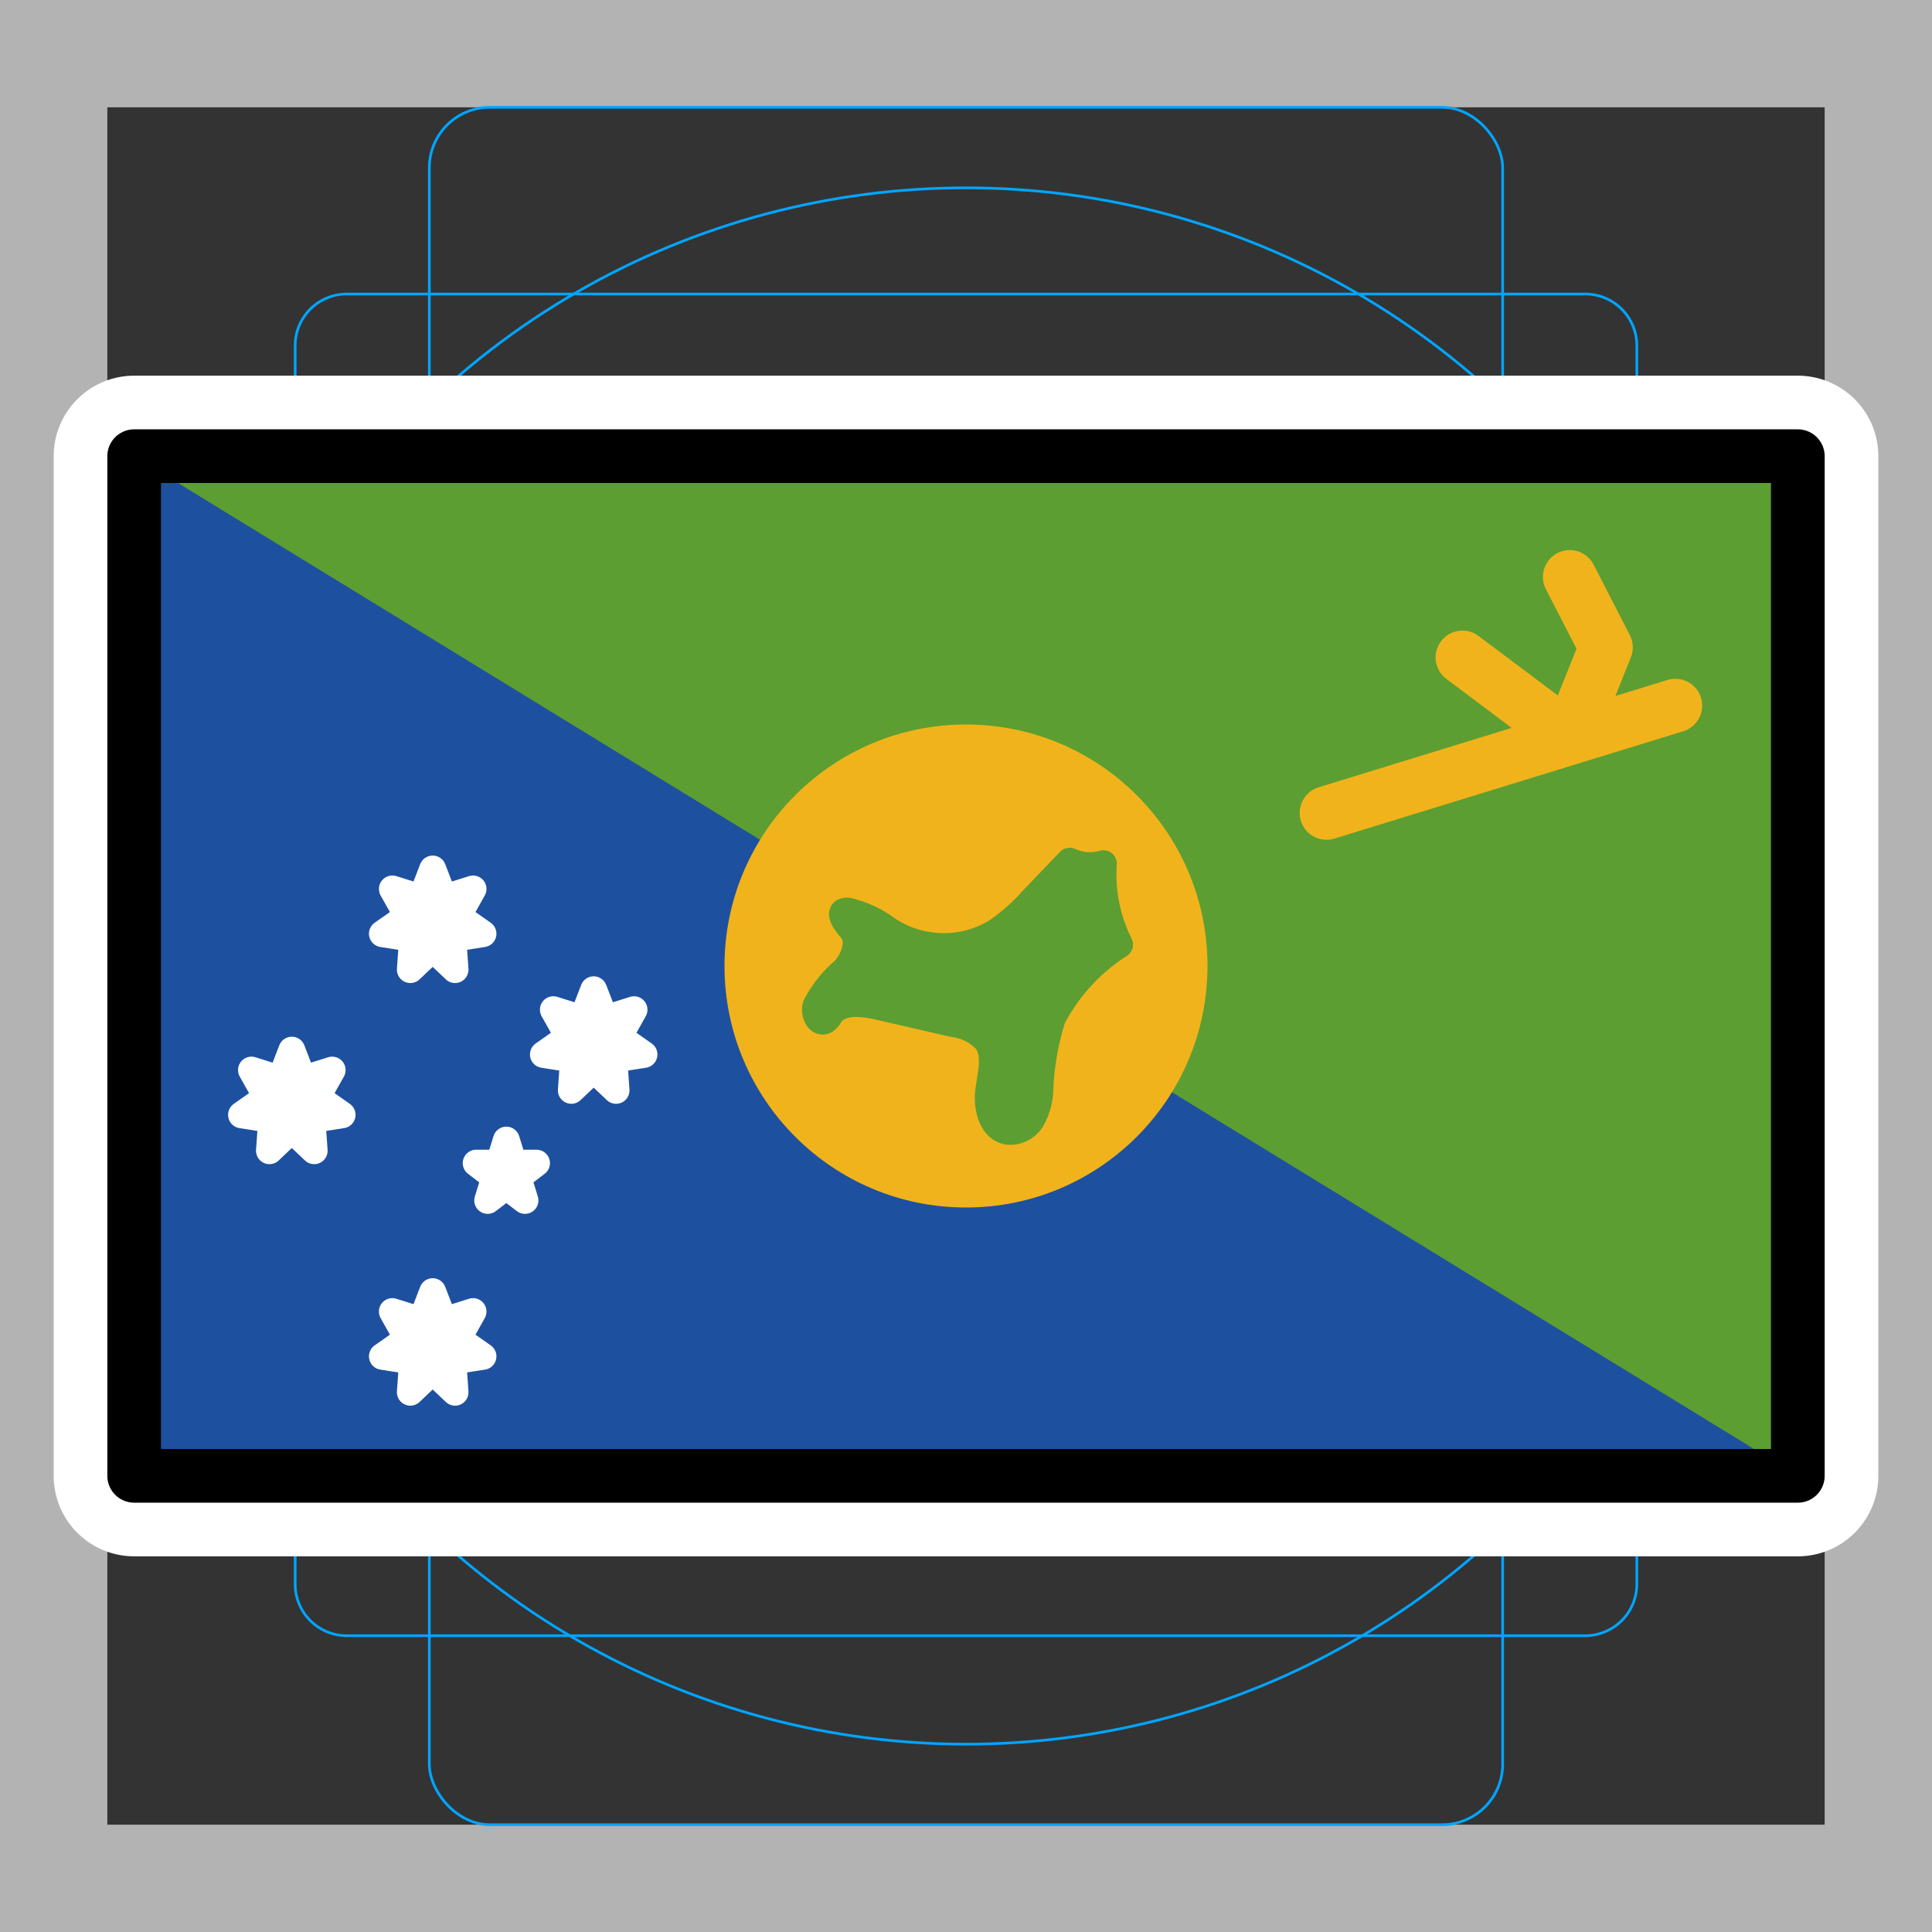 <svg viewBox="0 0 72 72" xmlns="http://www.w3.org/2000/svg">
  <rect x="0" y="0" width="72" height="72" fill="#333333" stroke="none"/>
  <path fill="#b3b3b3" d="M68 4v64H4V4h64m4-4H0v72h72V0z"/>
  <path fill="none" stroke="#00a5ff" stroke-miterlimit="10" stroke-width="0.1" d="M12.923 10.958h46.154A1.923 1.923 0 0161 12.881v46.154a1.923 1.923 0 01-1.923 1.923H12.923A1.923 1.923 0 0111 59.035V12.881a1.923 1.923 0 011.923-1.923z"/>
  <rect x="16" y="4" rx="2.254" ry="2.254" width="40" height="64" fill="none" stroke="#00a5ff" stroke-miterlimit="10" stroke-width="0.1"/>
  <rect x="16" y="4" rx="2.254" ry="2.254" width="40" height="64" transform="rotate(90 36 36)" fill="none" stroke="#00a5ff" stroke-miterlimit="10" stroke-width="0.1"/>
  <circle cx="36" cy="36" r="29" fill="none" stroke="#00a5ff" stroke-miterlimit="10" stroke-width="0.1"/>
  <path fill="none" stroke="#fff" stroke-linecap="round" stroke-linejoin="round" stroke-miterlimit="10" stroke-width="6" d="M5 17h62v38H5z"/>
  <path fill="#1e50a0" d="M5 17h62v38H5z"/>
  <path fill="#5c9e31" d="M67 17v38L5 17h62z"/>
  <circle cx="36" cy="36" r="9" fill="#f1b31c"/>
  <path fill="#fff" stroke="#fff" stroke-linecap="round" stroke-linejoin="round" d="M18.174 44.737l.696-2.25.695 2.25-1.82-1.391h2.25l-1.821 1.391zm-7.299-2.643l-.834.791.082-1.162L9 41.547l.938-.658-.567-1.011 1.087.341.417-1.084.417 1.084 1.087-.341-.566 1.011.937.658-1.123.176.082 1.162-.834-.791zm11.25-2.25l-.834.791.082-1.162-1.123-.176.938-.658-.567-1.011 1.087.341.417-1.084.417 1.084 1.087-.341-.566 1.011.937.658-1.123.176.082 1.162-.834-.791zm-6-4.5l-.834.791.082-1.162-1.123-.176.938-.658-.567-1.011 1.087.341.417-1.084.417 1.084 1.087-.341-.566 1.011.937.658-1.123.176.082 1.162-.834-.791zm0 15.75l-.834.791.082-1.162-1.123-.176.938-.658-.567-1.011 1.087.341.417-1.084.417 1.084 1.087-.341-.566 1.011.937.658-1.123.176.082 1.162-.834-.791z"/>
  <path fill="#5c9e31" stroke="#5c9e31" stroke-linecap="round" stroke-linejoin="round" d="M31.617 33.958a3.922 3.922 0 011.363.618 3.784 3.784 0 004.136.162 7.39 7.39 0 001.383-1.221l1.365-1.425a1.767 1.767 0 001.256.094 5.833 5.833 0 00.604 3.016 7.21 7.21 0 00-2.503 2.733 10.176 10.176 0 00-.47 2.74 2.396 2.396 0 01-.292 1.017.938.938 0 01-.891.47c-.622-.1-.805-.918-.718-1.543s.283-1.324-.082-1.838a2.008 2.008 0 00-1.254-.634l-2.757-.635c-.644-.149-1.461-.235-1.832.312a.55.55 0 01-.178.209c-.248.124-.422-.292-.335-.556a4.248 4.248 0 011.054-1.315c.375-.425.627-1.102.26-1.535-.462-.543-.387-.7-.11-.67z"/>
  <path fill="none" stroke="#f1b31c" stroke-linecap="round" stroke-linejoin="round" stroke-width="2" d="M49.435 30.296l13-4M54.5 24.5l4 3m0-6l1.35 2.625L58.5 27.5"/>
  <g>
    <path fill="none" stroke="#000" stroke-linecap="round" stroke-linejoin="round" stroke-width="2" d="M5 17h62v38H5z"/>
  </g>
</svg>
